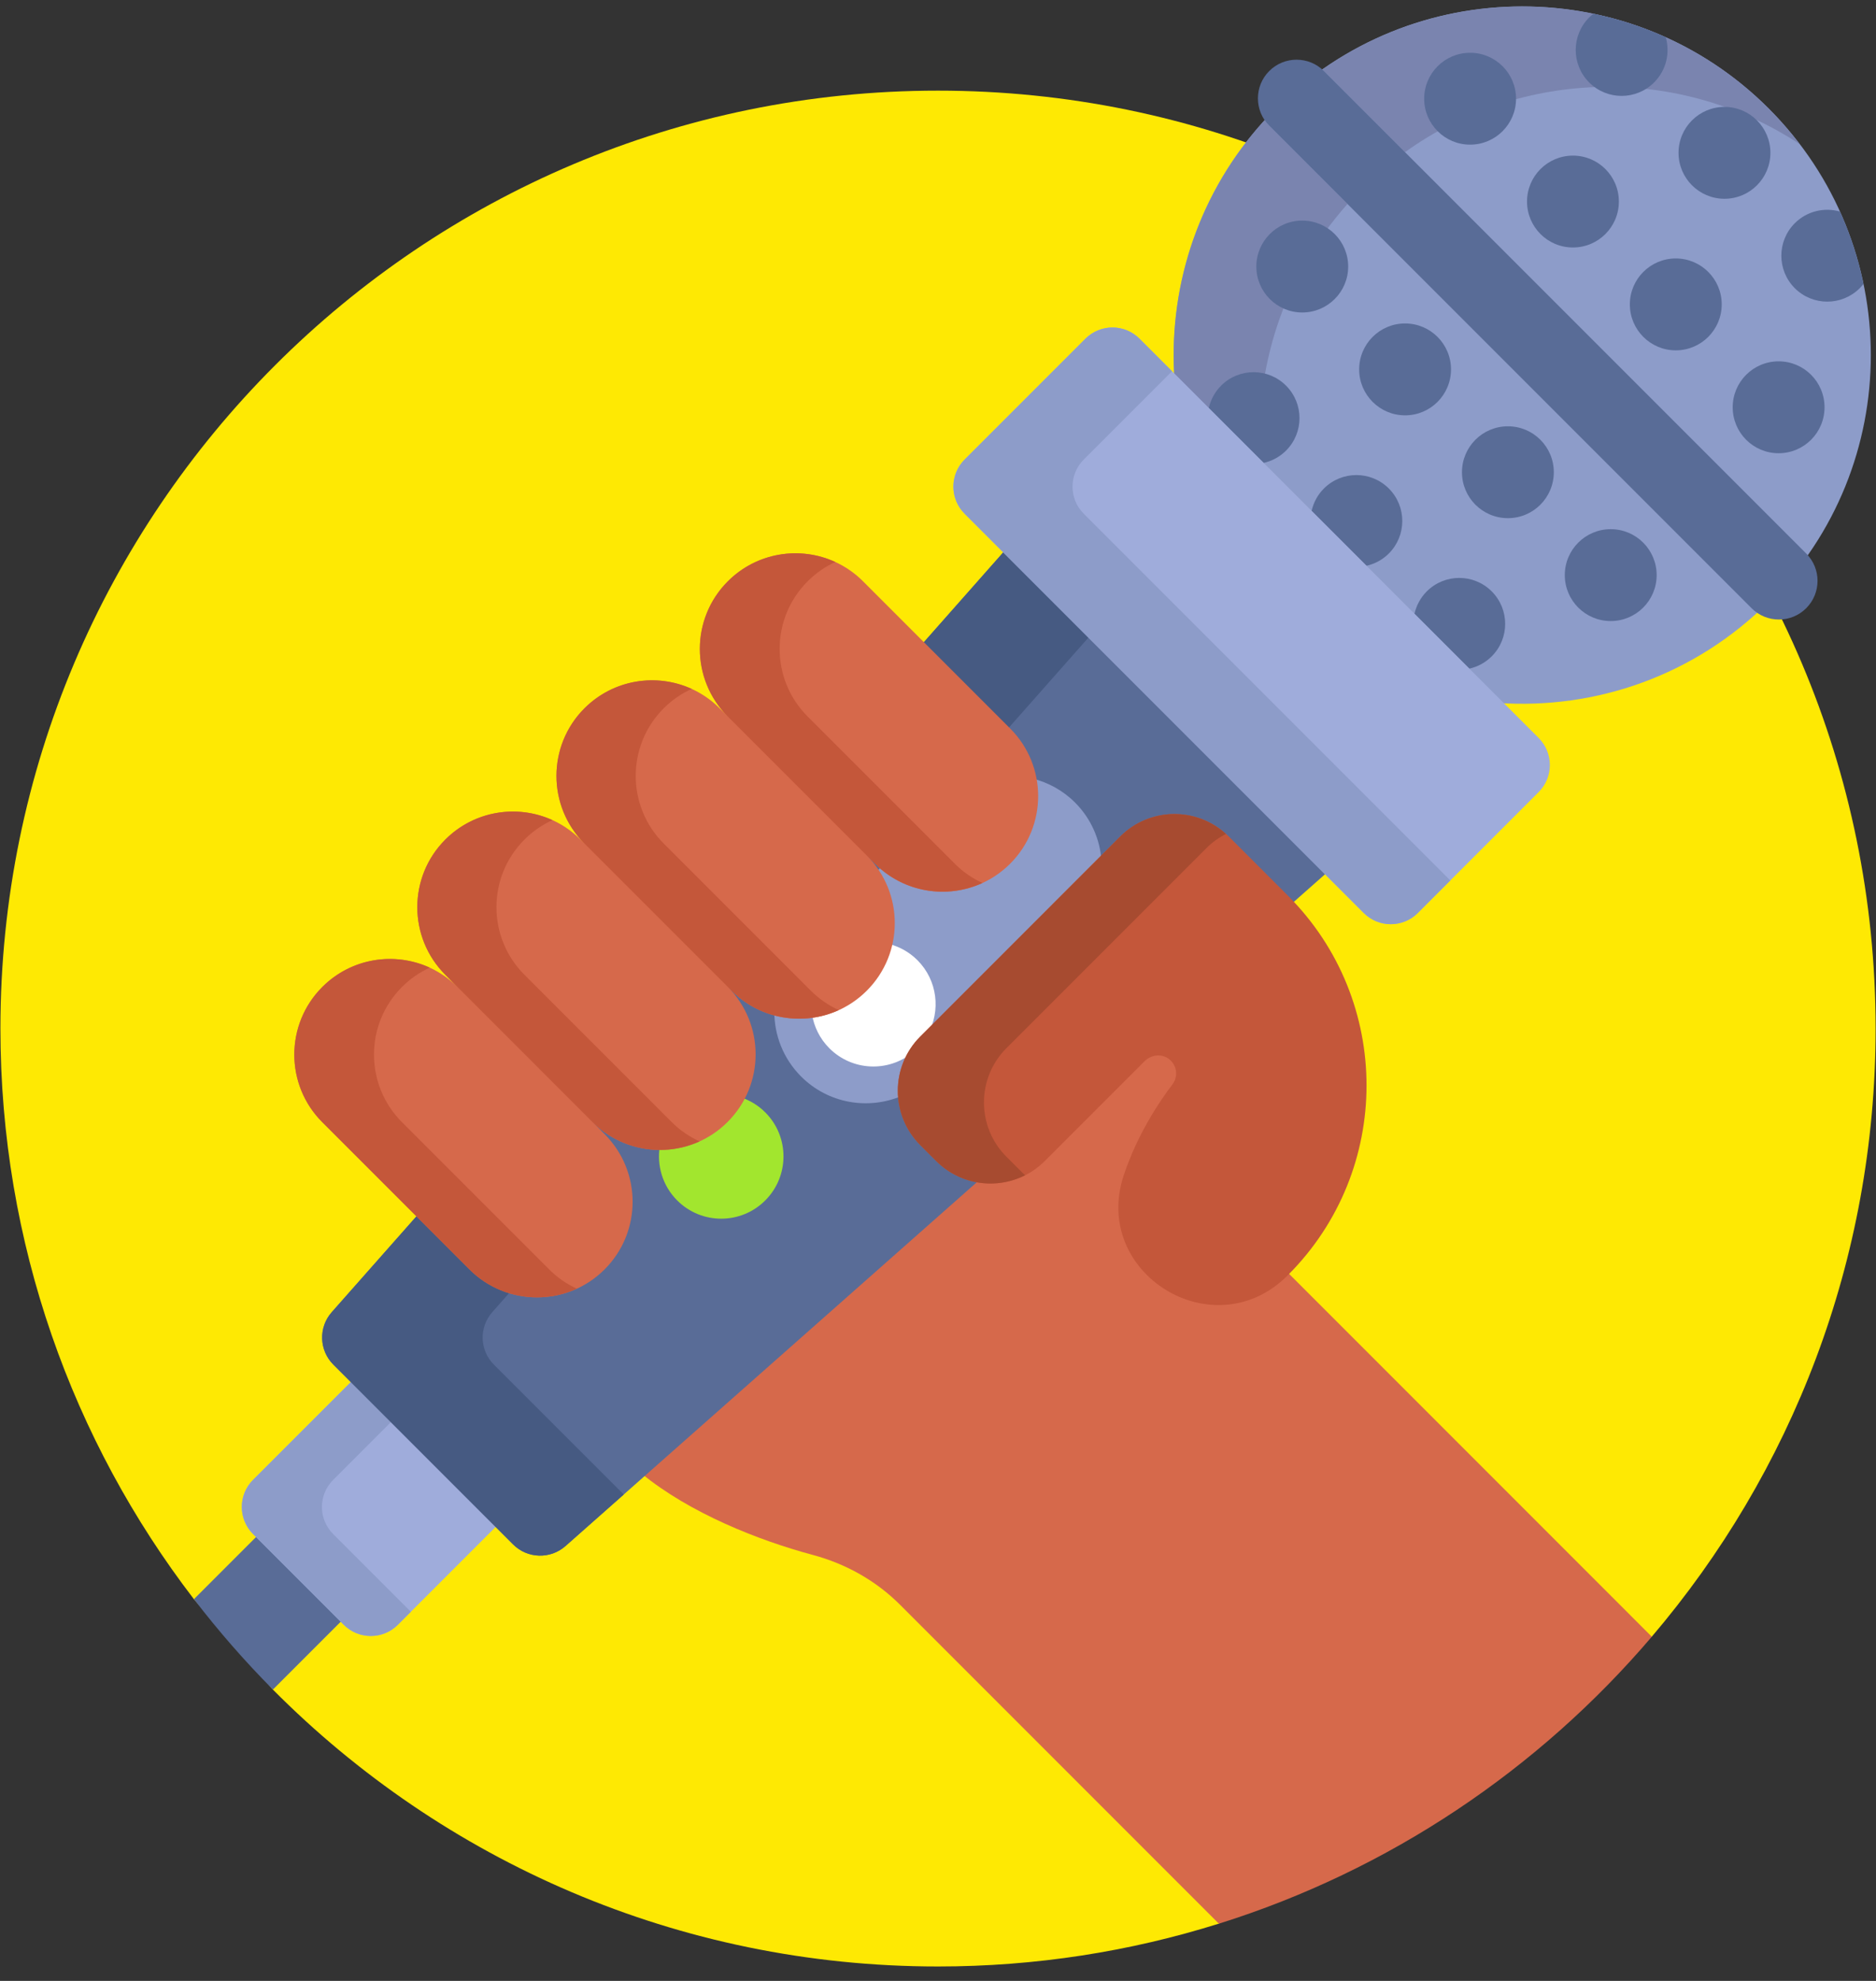 <svg width="90" height="95" viewBox="0 0 90 95" fill="none" xmlns="http://www.w3.org/2000/svg">
<rect x="0" y="0" width="90" height="95" fill="#333333" stroke="none"/>
<path d="M45 4.347C20.158 4.347 0.02 24.485 0.02 49.327C0.02 59.624 3.482 69.111 9.302 76.692L13.091 81.028C21.239 89.229 32.526 94.308 45 94.308C49.693 94.308 54.218 93.588 58.472 92.254L79.242 78.492C85.937 70.639 89.981 60.456 89.981 49.327C89.981 24.485 69.842 4.347 45 4.347Z" fill="#FEE903"/>
<path d="M12.413 73.583L9.305 76.691C10.476 78.217 11.74 79.665 13.093 81.027L16.475 77.645L12.413 73.583Z" fill="#596C97"/>
<path d="M61.716 60.964C61.698 60.982 61.681 61.002 61.663 61.02L61.636 61.047C60.747 61.936 59.651 62.406 58.467 62.406C58.467 62.406 58.467 62.406 58.466 62.406C56.989 62.406 55.529 61.651 54.656 60.435C53.812 59.262 53.613 57.828 54.094 56.397C54.754 54.435 55.819 52.872 56.395 52.115C56.566 51.889 56.638 51.611 56.597 51.33C56.556 51.048 56.406 50.798 56.173 50.628C56 50.501 55.792 50.434 55.572 50.434C55.28 50.434 54.992 50.554 54.782 50.764L49.994 55.552C49.334 56.212 48.456 56.575 47.522 56.575C47.312 56.575 47.1 56.556 46.894 56.519L46.806 56.503L30.781 70.672C33.099 72.568 36.378 73.869 39.001 74.573C40.58 74.996 42.028 75.809 43.184 76.965L58.474 92.255C66.649 89.693 73.817 84.858 79.244 78.493L61.716 60.964Z" fill="#D6694B"/>
<path d="M16.96 66.151L12.139 70.972C11.422 71.689 11.422 72.851 12.139 73.568L16.491 77.92C17.208 78.637 18.371 78.637 19.088 77.92L23.909 73.099L16.96 66.151Z" fill="#9FACDB"/>
<path d="M15.983 70.972L18.882 68.073L16.96 66.151L12.139 70.972C11.422 71.689 11.422 72.851 12.139 73.568L16.491 77.92C17.208 78.637 18.371 78.637 19.088 77.92L19.711 77.297L15.982 73.568C15.266 72.851 15.266 71.689 15.983 70.972Z" fill="#8D9CC9"/>
<path d="M48.251 26.353L44.199 30.936L48.328 35.066C50.045 36.782 50.045 39.575 48.328 41.291C47.497 42.122 46.392 42.58 45.216 42.58C44.04 42.58 42.935 42.122 42.103 41.291L41.709 40.897L41.45 41.157C43.166 42.873 43.166 45.666 41.45 47.382C40.618 48.214 39.513 48.672 38.337 48.672C37.161 48.672 36.056 48.214 35.224 47.382L35.034 47.191L34.774 47.451C35.605 48.283 36.063 49.388 36.063 50.564C36.063 51.739 35.605 52.845 34.774 53.676C33.943 54.508 32.837 54.966 31.661 54.966C30.486 54.966 29.38 54.508 28.549 53.676L28.289 53.936L28.873 54.52C29.705 55.352 30.163 56.457 30.163 57.633C30.163 58.809 29.705 59.914 28.873 60.746C28.042 61.577 26.937 62.035 25.761 62.035C24.585 62.035 23.48 61.577 22.648 60.746L20.098 58.196L15.914 62.929C15.271 63.656 15.305 64.757 15.991 65.444L24.614 74.067C25.3 74.753 26.402 74.787 27.129 74.144L47.04 56.54C46.287 56.438 45.591 56.098 45.045 55.552L44.281 54.788C43.62 54.127 43.256 53.248 43.256 52.314C43.256 51.379 43.62 50.5 44.281 49.839L53.872 40.248C54.533 39.587 55.412 39.223 56.347 39.223C57.281 39.223 58.16 39.587 58.821 40.248L61.662 43.089C61.755 43.182 61.843 43.278 61.933 43.373L63.705 41.807L48.251 26.353Z" fill="#596C97"/>
<path d="M48.288 35.022L52.218 30.576L48.131 26.489L44.201 30.935L48.288 35.022Z" fill="#465A82"/>
<path d="M23.616 62.929L24.555 61.867C23.842 61.664 23.189 61.284 22.65 60.745L20.1 58.196L15.916 62.929C15.273 63.656 15.307 64.757 15.993 65.443L24.616 74.067C25.302 74.753 26.404 74.786 27.131 74.144L29.924 71.674L23.694 65.443C23.007 64.757 22.974 63.656 23.616 62.929Z" fill="#465A82"/>
<path d="M84.854 5.206C78.322 -1.325 67.733 -1.325 61.202 5.206C57.644 8.764 56.029 13.527 56.348 18.182L71.878 33.712C76.532 34.031 81.295 32.416 84.854 28.857C91.385 22.326 91.385 11.737 84.854 5.206Z" fill="#8D9CC9"/>
<path d="M63.513 3.408L67.403 7.298C73.025 3.256 80.59 3.125 86.336 6.911C85.885 6.319 85.393 5.748 84.852 5.207C79.021 -0.624 69.958 -1.244 63.434 3.336C63.46 3.36 63.487 3.382 63.513 3.408Z" fill="#7A84AF"/>
<path d="M64.644 9.783L60.891 6.03C60.808 5.947 60.736 5.857 60.671 5.764C57.551 9.18 56.103 13.577 56.327 17.904L60.467 22.044C60.166 17.695 61.558 13.251 64.644 9.783Z" fill="#7A84AF"/>
<path d="M77.273 29.784C78.49 29.784 79.477 28.798 79.477 27.581C79.477 26.364 78.49 25.378 77.273 25.378C76.057 25.378 75.07 26.364 75.07 27.581C75.07 28.798 76.057 29.784 77.273 29.784Z" fill="#596C97"/>
<path d="M72.34 24.85C73.557 24.85 74.543 23.864 74.543 22.647C74.543 21.43 73.557 20.444 72.34 20.444C71.123 20.444 70.137 21.43 70.137 22.647C70.137 23.864 71.123 24.85 72.34 24.85Z" fill="#596C97"/>
<path d="M67.408 19.919C68.625 19.919 69.611 18.932 69.611 17.716C69.611 16.499 68.625 15.512 67.408 15.512C66.192 15.512 65.205 16.499 65.205 17.716C65.205 18.932 66.192 19.919 67.408 19.919Z" fill="#596C97"/>
<path d="M62.475 14.986C63.691 14.986 64.678 13.999 64.678 12.783C64.678 11.566 63.691 10.579 62.475 10.579C61.258 10.579 60.272 11.566 60.272 12.783C60.272 13.999 61.258 14.986 62.475 14.986Z" fill="#596C97"/>
<path d="M70.49 32.067C70.884 31.978 71.258 31.783 71.564 31.477C72.425 30.617 72.425 29.222 71.564 28.361C70.704 27.501 69.309 27.501 68.449 28.361C68.143 28.668 67.948 29.042 67.859 29.436L70.49 32.067Z" fill="#596C97"/>
<path d="M65.555 27.133C65.948 27.045 66.323 26.85 66.629 26.544C67.489 25.683 67.489 24.289 66.629 23.428C65.769 22.568 64.374 22.568 63.513 23.428C63.207 23.734 63.012 24.109 62.924 24.502L65.555 27.133Z" fill="#596C97"/>
<path d="M60.623 22.2C61.017 22.111 61.391 21.916 61.697 21.61C62.558 20.75 62.558 19.355 61.697 18.494C60.837 17.634 59.442 17.634 58.582 18.494C58.276 18.801 58.081 19.175 57.992 19.569L60.623 22.2Z" fill="#596C97"/>
<path d="M65.424 43.784L46.276 24.636C45.559 23.919 45.559 22.757 46.276 22.04L52.072 16.244C52.789 15.527 53.952 15.527 54.668 16.244L73.816 35.391C74.533 36.108 74.533 37.271 73.816 37.988L68.02 43.784C67.303 44.501 66.14 44.501 65.424 43.784Z" fill="#9FACDB"/>
<path d="M51.991 24.636C51.275 23.919 51.275 22.757 51.991 22.04L56.228 17.803L54.668 16.244C53.951 15.527 52.789 15.527 52.072 16.244L46.276 22.04C45.559 22.757 45.559 23.919 46.276 24.636L65.424 43.784C66.14 44.501 67.303 44.501 68.02 43.784L69.579 42.224L51.991 24.636Z" fill="#8D9CC9"/>
<path d="M52.844 41.279C52.772 40.262 52.351 39.265 51.573 38.487C50.99 37.904 50.283 37.525 49.538 37.338C49.806 38.726 49.403 40.219 48.331 41.291C47.499 42.123 46.394 42.581 45.218 42.581C44.151 42.581 43.142 42.202 42.343 41.511L42.012 41.842C43.142 43.55 42.956 45.879 41.452 47.382C40.621 48.214 39.515 48.672 38.34 48.672C37.931 48.672 37.531 48.615 37.148 48.508C37.144 49.636 37.572 50.766 38.433 51.627C39.741 52.935 41.668 53.242 43.27 52.553C43.264 52.474 43.258 52.394 43.258 52.314C43.258 51.379 43.622 50.501 44.283 49.84L52.844 41.279Z" fill="#8D9CC9"/>
<path d="M42.622 45.264C42.443 46.04 42.056 46.778 41.452 47.382C40.767 48.067 39.896 48.497 38.953 48.628C39.048 49.23 39.324 49.808 39.788 50.272C40.88 51.364 42.606 51.433 43.779 50.482C43.921 50.252 44.087 50.035 44.283 49.839L44.505 49.617C45.142 48.479 44.98 47.015 44.012 46.047C43.614 45.649 43.131 45.39 42.622 45.264Z" fill="white"/>
<path d="M35.551 52.629C35.348 53.01 35.088 53.363 34.774 53.676C33.943 54.508 32.837 54.966 31.662 54.966C31.66 54.966 31.658 54.965 31.656 54.965C31.503 55.885 31.779 56.861 32.488 57.57C33.654 58.737 35.546 58.737 36.712 57.57C37.879 56.404 37.879 54.512 36.712 53.346C36.374 53.008 35.975 52.771 35.551 52.629Z" fill="#A2E62E"/>
<path d="M48.462 34.936L41.404 27.878C39.614 26.088 36.71 26.088 34.919 27.878C33.129 29.669 33.129 32.573 34.919 34.364L34.526 33.97C32.735 32.179 29.831 32.179 28.041 33.97C26.25 35.761 26.25 38.664 28.041 40.455L27.85 40.264C26.059 38.474 23.156 38.474 21.365 40.264C19.574 42.055 19.574 44.958 21.365 46.749L21.949 47.334C20.159 45.543 17.255 45.543 15.464 47.334C13.673 49.124 13.673 52.028 15.464 53.819L22.521 60.876C24.312 62.667 27.216 62.667 29.006 60.876C30.797 59.085 30.797 56.182 29.006 54.391L28.422 53.806C30.213 55.597 33.116 55.597 34.907 53.806C36.698 52.016 36.698 49.112 34.907 47.321L35.098 47.512C36.889 49.303 39.792 49.303 41.583 47.512C43.374 45.721 43.374 42.818 41.583 41.027L41.977 41.421C43.767 43.212 46.671 43.212 48.462 41.421C50.252 39.63 50.253 36.727 48.462 34.936Z" fill="#D6694B"/>
<path d="M45.803 41.42L38.746 34.363C36.955 32.572 36.955 29.668 38.746 27.878C39.142 27.481 39.593 27.173 40.074 26.952C38.381 26.175 36.312 26.483 34.917 27.878C33.127 29.668 33.127 32.572 34.917 34.363L41.974 41.42C43.369 42.814 45.438 43.122 47.131 42.345C46.65 42.124 46.2 41.816 45.803 41.42Z" fill="#C4573A"/>
<path d="M38.899 47.511L31.841 40.453C30.051 38.663 30.051 35.759 31.841 33.968C32.241 33.569 32.697 33.259 33.182 33.038C31.492 32.268 29.43 32.577 28.038 33.968C26.248 35.759 26.248 38.663 28.038 40.453L35.096 47.511C36.487 48.902 38.549 49.212 40.24 48.441C39.754 48.22 39.298 47.91 38.899 47.511Z" fill="#C4573A"/>
<path d="M32.217 53.806L25.16 46.748C23.369 44.958 23.369 42.054 25.16 40.263C25.561 39.863 26.017 39.553 26.504 39.331C24.814 38.563 22.753 38.873 21.363 40.263C19.572 42.054 19.572 44.958 21.363 46.748L28.42 53.806C29.81 55.196 31.871 55.506 33.561 54.738C33.074 54.516 32.617 54.206 32.217 53.806Z" fill="#C4573A"/>
<path d="M26.342 60.875L19.285 53.818C17.494 52.027 17.494 49.123 19.285 47.333C19.682 46.936 20.134 46.627 20.616 46.406C18.924 45.63 16.856 45.939 15.462 47.333C13.671 49.123 13.671 52.027 15.462 53.818L22.519 60.875C23.913 62.269 25.981 62.577 27.673 61.801C27.191 61.58 26.739 61.272 26.342 60.875Z" fill="#C4573A"/>
<path d="M60.891 3.406C60.167 4.13 60.167 5.305 60.891 6.029L84.03 29.168C84.754 29.892 85.928 29.892 86.652 29.168C87.376 28.443 87.376 27.269 86.652 26.545L63.513 3.406C62.789 2.682 61.615 2.682 60.891 3.406Z" fill="#596C97"/>
<path d="M70.527 6.937C71.744 6.937 72.731 5.95 72.731 4.734C72.731 3.517 71.744 2.531 70.527 2.531C69.311 2.531 68.324 3.517 68.324 4.734C68.324 5.95 69.311 6.937 70.527 6.937Z" fill="#596C97"/>
<path d="M75.461 11.869C76.678 11.869 77.664 10.883 77.664 9.666C77.664 8.449 76.678 7.463 75.461 7.463C74.244 7.463 73.258 8.449 73.258 9.666C73.258 10.883 74.244 11.869 75.461 11.869Z" fill="#596C97"/>
<path d="M80.394 16.802C81.611 16.802 82.598 15.815 82.598 14.598C82.598 13.382 81.611 12.395 80.394 12.395C79.178 12.395 78.191 13.382 78.191 14.598C78.191 15.815 79.178 16.802 80.394 16.802Z" fill="#596C97"/>
<path d="M85.328 21.736C86.545 21.736 87.531 20.749 87.531 19.533C87.531 18.316 86.545 17.329 85.328 17.329C84.111 17.329 83.125 18.316 83.125 19.533C83.125 20.749 84.111 21.736 85.328 21.736Z" fill="#596C97"/>
<path d="M76.239 0.838C75.379 1.699 75.379 3.094 76.239 3.954C77.099 4.815 78.494 4.814 79.355 3.954C79.942 3.367 80.127 2.532 79.914 1.787C78.794 1.282 77.63 0.906 76.444 0.66C76.373 0.715 76.304 0.773 76.239 0.838Z" fill="#596C97"/>
<path d="M82.731 9.533C83.947 9.533 84.934 8.546 84.934 7.33C84.934 6.113 83.947 5.127 82.731 5.127C81.514 5.127 80.527 6.113 80.527 7.33C80.527 8.546 81.514 9.533 82.731 9.533Z" fill="#596C97"/>
<path d="M86.104 10.705C85.244 11.566 85.244 12.96 86.104 13.821C86.965 14.681 88.359 14.681 89.22 13.821C89.285 13.756 89.344 13.687 89.399 13.616C89.153 12.43 88.777 11.266 88.271 10.146C87.526 9.933 86.691 10.119 86.104 10.705Z" fill="#596C97"/>
<path d="M58.95 40.117C57.512 38.679 55.181 38.679 53.742 40.117L44.151 49.709C42.713 51.147 42.713 53.479 44.151 54.917L44.915 55.681C46.353 57.119 48.684 57.119 50.123 55.681L54.911 50.893C55.218 50.585 55.713 50.518 56.064 50.775C56.465 51.069 56.538 51.621 56.248 52.003C55.638 52.803 54.581 54.368 53.919 56.337C52.328 61.069 58.234 64.706 61.764 61.175L61.791 61.148C66.814 56.125 66.814 47.982 61.791 42.958L58.95 40.117Z" fill="#C4573A"/>
<path d="M49.047 56.238L48.283 55.474C46.845 54.036 46.845 51.705 48.283 50.267L57.875 40.675C58.158 40.392 58.476 40.166 58.815 39.995C57.37 38.684 55.137 38.723 53.742 40.117L44.151 49.709C42.713 51.147 42.713 53.478 44.151 54.917L44.915 55.681C46.07 56.836 47.8 57.061 49.182 56.361C49.137 56.32 49.09 56.282 49.047 56.238Z" fill="#A74B30"/>
</svg>
